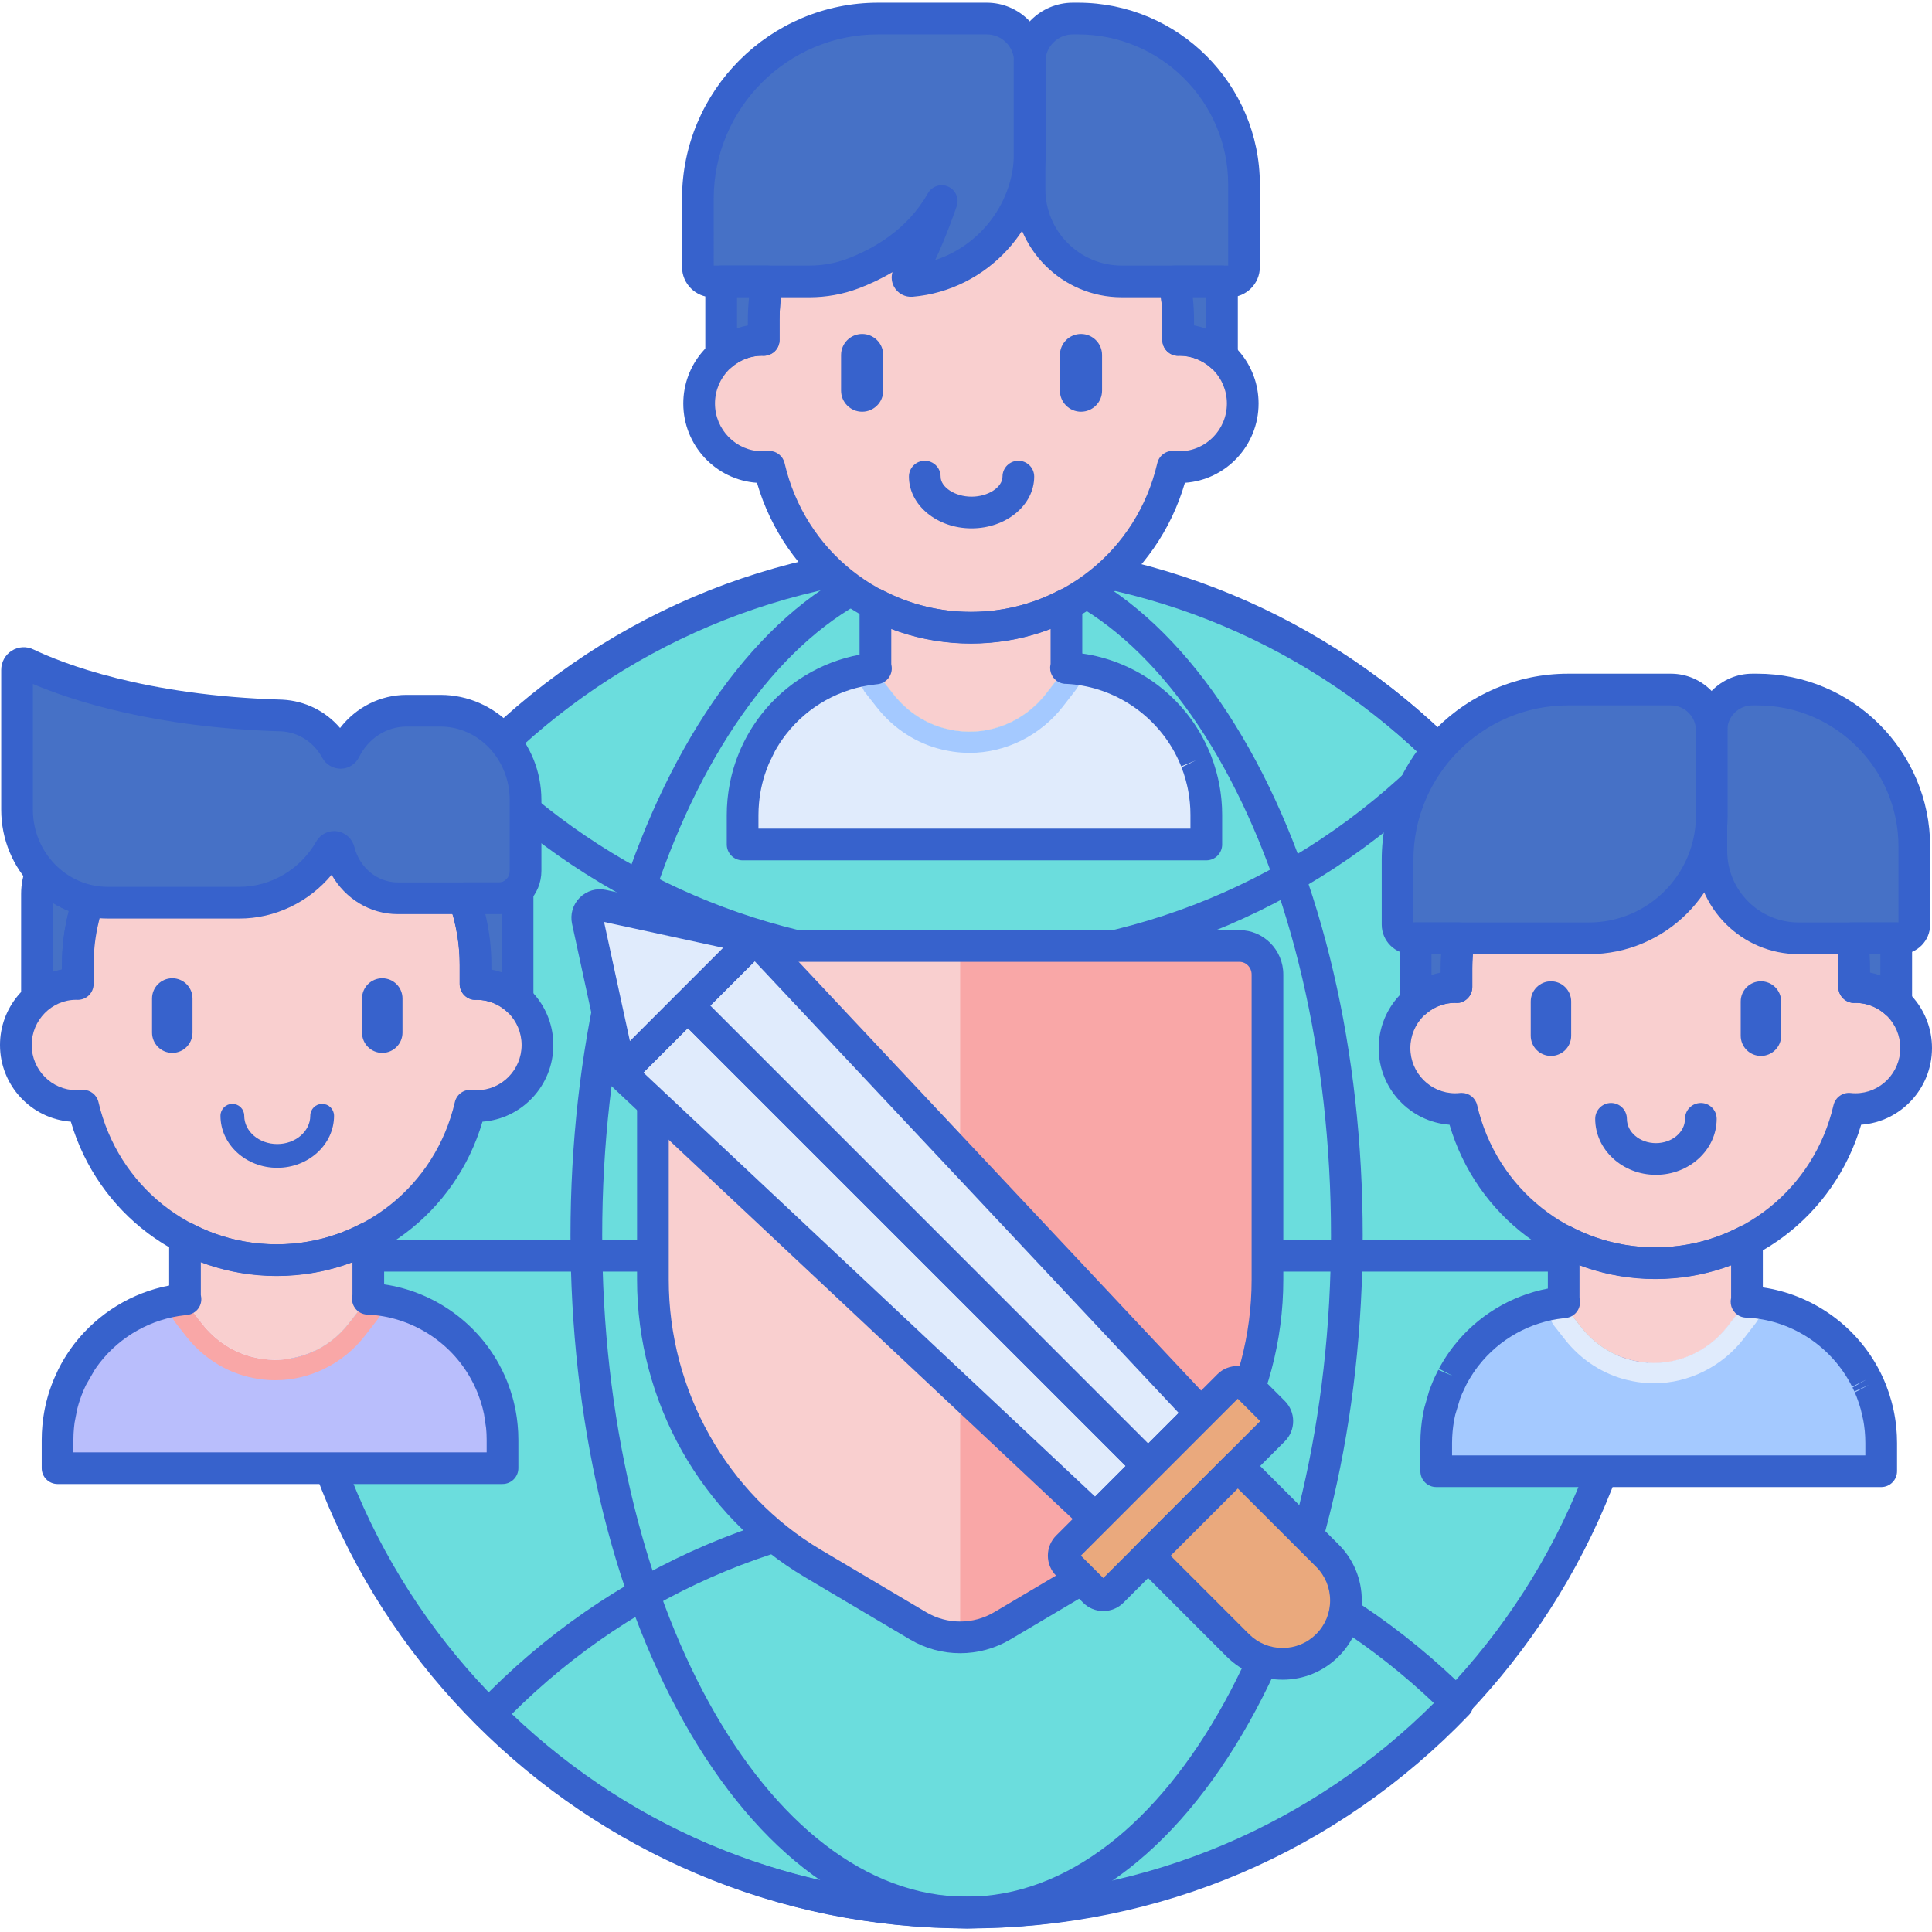 <svg height="487pt" viewBox="0 0 487.676 487" width="487pt" xmlns="http://www.w3.org/2000/svg"><path d="m10.387 219.941c-.676 1.645-1.055 3.441-1.055 5.328v26.504c2.684-2.328 6.164-3.742 9.984-3.742.109 0 .211.016.316.016v-4.77c0-5.711.969-11.184 2.707-16.301-4.684-1.035-8.816-3.551-11.953-7.035zm0 0" fill="#4671c6"/><path d="m9.332 255.773c-.562 0-1.129-.117-1.66-.363-1.426-.648-2.34-2.07-2.34-3.637v-26.5c0-2.359.457-4.664 1.355-6.852.523-1.273 1.664-2.188 3.02-2.422 1.348-.23 2.734.242 3.652 1.266 2.668 2.961 6.07 4.973 9.844 5.809 1.109.25 2.062.957 2.621 1.945.555.992.664 2.172.301 3.25-1.652 4.867-2.492 9.918-2.492 15.012v4.77c0 1.074-.43 2.102-1.195 2.855-.766.75-1.852 1.18-2.879 1.145-.07 0-.285-.012-.355-.016-2.582 0-5.199.98-7.254 2.762-.738.641-1.672.977-2.617.977zm4-28.199v17.418c.754-.246 1.523-.449 2.301-.602v-1.113c0-4.609.586-9.188 1.742-13.66-1.402-.562-2.754-1.246-4.043-2.043zm0 0" fill="#3762cc"/><path d="m414.988 311.508c0-94.395-76.559-170.918-171-170.918-94.438 0-171 76.523-171 170.918 0 94.395 76.562 170.918 171 170.918 94.441 0 171-76.523 171-170.918zm0 0" fill="#6bdddd"/><g fill="#3762cc"><path d="m243.988 486.426c-27.145 0-52.488-18.504-71.359-52.102-18.457-32.871-28.625-76.488-28.625-122.816 0-46.328 10.168-89.945 28.625-122.816 18.871-33.598 44.211-52.102 71.359-52.102 27.152 0 52.492 18.504 71.363 52.102 18.457 32.871 28.625 76.488 28.625 122.816 0 46.328-10.168 89.945-28.625 122.816-18.871 33.602-44.215 52.102-71.363 52.102zm0-341.836c-50.719 0-91.98 74.879-91.98 166.918 0 92.039 41.262 166.918 91.98 166.918 50.723 0 91.984-74.879 91.984-166.918 0-92.039-41.262-166.918-91.984-166.918zm0 0"/><path d="m241.199 247.141c-46.746 0-90.691-18.195-123.746-51.234-1.539-1.539-1.566-4.027-.059-5.598 33.332-34.746 78.203-53.883 126.344-53.883 46.742 0 90.691 18.195 123.742 51.23 1.543 1.543 1.566 4.031.059 5.602-33.328 34.746-78.195 53.883-126.34 53.883zm-115.254-54.121c31.199 29.773 71.965 46.121 115.254 46.121 44.621 0 86.289-17.223 117.789-48.594-31.199-29.773-71.965-46.117-115.254-46.117-44.617-.004-86.289 17.223-117.789 48.59zm0 0"/><path d="m244.453 486.426c-46.742 0-90.688-18.195-123.742-51.23-1.539-1.543-1.566-4.027-.059-5.598 33.328-34.75 78.199-53.887 126.344-53.887 46.742 0 90.691 18.195 123.742 51.234 1.539 1.539 1.566 4.023.059 5.598-33.328 34.746-78.195 53.883-126.344 53.883zm-115.25-54.121c31.199 29.773 71.969 46.125 115.25 46.125 44.625 0 86.293-17.227 117.793-48.594-31.199-29.773-71.969-46.121-115.254-46.121-44.617 0-86.293 17.223-117.789 48.59zm0 0"/><path d="m414.988 320.641h-342c-2.207 0-4-1.793-4-4s1.793-4 4-4h342c2.211 0 4 1.793 4 4s-1.789 4-4 4zm0 0"/><path d="m243.988 486.426c-96.496 0-175-78.469-175-174.918 0-96.449 78.504-174.918 175-174.918 96.496 0 175 78.469 175 174.918 0 96.449-78.504 174.918-175 174.918zm0-341.836c-92.082 0-167 74.879-167 166.918 0 92.039 74.918 166.918 167 166.918 92.086 0 167-74.879 167-166.918 0-92.039-74.914-166.918-167-166.918zm0 0"/></g><path d="m241.281 184.098c-.77-.117-1.516-.262-2.234-.434-5.352-1.254-10.082-4.391-13.496-8.73l-3.426-4.355c-.508-.645-.844-1.398-1.016-2.195-10.469.926-19.68 6.25-25.809 14.117h-.004c-.023.031-.043.059-.07.09-.199.258-.391.523-.586.785-.121.164-.242.328-.359.492-.184.258-.359.523-.539.785-.117.18-.234.359-.352.535-.168.262-.336.523-.496.789-.117.191-.23.383-.344.574-.152.262-.309.527-.453.797-.113.199-.219.406-.328.609-.141.266-.281.527-.414.801-.109.215-.211.434-.312.652-.125.266-.254.523-.371.793-.117.258-.227.523-.336.785-.176.422-.344.848-.508 1.273-.109.293-.219.586-.32.879-.082.234-.156.469-.23.707-.094.285-.188.566-.273.855-.07.238-.137.48-.203.723-.078.289-.16.582-.234.875-.059.242-.113.484-.172.727-.066.297-.133.598-.195.902-.047.242-.094.48-.141.723-.055.312-.109.629-.156.945-.035.234-.074.469-.105.707-.047.332-.086.668-.121 1.004-.023.223-.051.445-.07.668-.035.375-.059.754-.078 1.133-.012.188-.031.375-.039.566-.023.566-.039 1.141-.039 1.715v7.438h117.047v-7.438c0-.586-.016-1.168-.043-1.746-.008-.195-.023-.391-.039-.586-.023-.379-.047-.758-.082-1.137-.023-.234-.047-.469-.074-.703-.039-.332-.074-.664-.121-.992-.035-.254-.074-.504-.113-.754-.047-.305-.102-.605-.156-.91-.051-.262-.098-.523-.152-.785-.059-.281-.121-.555-.184-.828-.066-.277-.129-.559-.199-.836-.059-.223-.121-.445-.184-.668-.336-1.215-.727-2.402-1.18-3.559-.035-.098-.074-.195-.109-.293-.152-.387-.316-.766-.48-1.141-.047-.105-.094-.211-.141-.316-.172-.383-.352-.762-.535-1.141-.043-.082-.082-.168-.125-.25-.195-.398-.402-.793-.613-1.184-.02-.031-.039-.066-.059-.102-6.059-11.035-17.531-18.648-30.82-19.191l-5 6.453c-5.41 6.973-14.109 10.676-22.805 9.375zm0 0" fill="#e0ebfc"/><path d="m269.082 168.27-5.004 6.453c-5.402 6.973-14.102 10.676-22.797 9.375-.77-.117-1.516-.262-2.234-.434-5.352-1.254-10.082-4.391-13.496-8.73l-3.426-4.355c-.508-.645-.844-1.398-1.016-2.195-1.875.164-3.707.48-5.488.914l2.555 4.906 3.176 4.035c4.207 5.355 10.059 9.133 16.477 10.633.883.207 1.777.379 2.66.512 1.406.211 2.84.316 4.262.316 9.066 0 17.875-4.375 23.555-11.703l3.227-4.16 3.238-4.871zm0 0" fill="#a4c9ff"/><path d="m221.109 168.383c.078.367.195.727.348 1.07.02.043.039.09.062.137.066.137.137.273.215.406.078.133.164.258.25.383.051.066.09.137.141.199l3.426 4.355c3.414 4.336 8.145 7.477 13.496 8.73.719.172 1.465.316 2.234.434 8.695 1.301 17.395-2.398 22.797-9.375l4.992-6.441c.07-.348.117-.695.117-1.055v-14.863h-.004v-.168c-7.211 3.777-15.406 5.918-24.098 5.918-8.703 0-16.898-2.145-24.117-5.926v15.07c0 .383.055.758.137 1.125zm0 0" fill="#f9cfcf"/><path d="m297.73 85.465c-.109 0-.219.012-.328.016v-4.973c0-29.066-23.422-52.629-52.316-52.629-28.895 0-52.316 23.562-52.316 52.629v4.973c-.113-.004-.219-.016-.328-.016-8.816 0-15.961 7.188-15.961 16.055 0 8.867 7.145 16.055 15.961 16.055.578 0 1.148-.031 1.711-.094 5.398 23.285 26.145 40.633 50.934 40.633 24.789 0 45.535-17.348 50.934-40.633.562.059 1.133.094 1.711.094 8.816 0 15.961-7.188 15.961-16.055 0-8.867-7.145-16.055-15.961-16.055zm0 0" fill="#f9cfcf"/><path d="m217.625 103.59c-2.938 0-5.32-2.383-5.32-5.32v-8.984c0-2.938 2.383-5.32 5.32-5.32s5.32 2.383 5.32 5.32v8.984c0 2.938-2.383 5.32-5.32 5.32zm0 0" fill="#3762cc"/><path d="m272.863 103.59c-2.938 0-5.32-2.383-5.32-5.32v-8.984c0-2.938 2.383-5.32 5.32-5.32s5.32 2.383 5.32 5.32v8.984c0 2.938-2.383 5.32-5.32 5.32zm0 0" fill="#3762cc"/><path d="m245.242 133.031c-8.715 0-15.809-5.863-15.809-13.066 0-2.207 1.793-4 4-4 2.207 0 4 1.793 4 4 0 2.695 3.652 5.066 7.809 5.066 4.16 0 7.812-2.371 7.812-5.066 0-2.207 1.793-4 4-4 2.207 0 4 1.793 4 4 0 7.207-7.09 13.066-15.812 13.066zm0 0" fill="#3762cc"/><path d="m245.086 162.117c-25.23 0-46.996-16.531-54.012-40.586-10.371-.707-18.598-9.41-18.598-20.012 0-9.801 7.035-17.98 16.293-19.715v-1.297c0-31.227 25.262-56.629 56.316-56.629 31.051 0 56.312 25.402 56.312 56.629v1.297c9.262 1.734 16.293 9.914 16.293 19.715 0 10.602-8.223 19.305-18.598 20.012-7.016 24.055-28.781 40.586-54.008 40.586zm-50.934-48.637c1.84 0 3.469 1.27 3.895 3.098 5.125 22.102 24.465 37.539 47.039 37.539 22.57 0 41.91-15.438 47.039-37.539.457-1.969 2.305-3.297 4.324-3.074.422.043.848.07 1.281.07 6.598 0 11.961-5.41 11.961-12.055 0-6.629-5.328-12.02-11.891-12.059-.152.008-.324.016-.398.016-1.047 0-2.055-.41-2.801-1.145-.766-.754-1.199-1.781-1.199-2.855v-4.969c0-26.816-21.676-48.633-48.316-48.633-26.641 0-48.312 21.816-48.312 48.633v4.969c0 1.074-.434 2.102-1.199 2.855-.766.754-1.867 1.152-2.875 1.145-.07 0-.297-.012-.371-.016-6.484 0-11.852 5.41-11.852 12.059 0 6.645 5.367 12.055 11.961 12.055.434 0 .863-.027 1.285-.07.145-.016.289-.023.43-.023zm0 0" fill="#3762cc"/><path d="m304.492 216.832h-117.043c-2.207 0-4-1.793-4-4v-7.438c0-.633.02-1.266.043-1.895l.031-.473c.035-.586.062-1.004.102-1.418l.055-.516c0-.004.023-.211.023-.219.039-.375.082-.75.137-1.125.031-.234.07-.504.113-.773.055-.348.113-.703.18-1.055.043-.242.094-.516.148-.789.066-.32.141-.656.215-.992l.195-.812c.082-.336.172-.664.262-.988l.215-.766c.102-.336.203-.656.309-.977l.258-.785c.078-.234.176-.496.277-.758l.074-.195c.18-.48.371-.961.566-1.43.152-.367.254-.609.363-.852l.762-1.605c.121-.246.254-.5.387-.754l.434-.809c.164-.293.332-.586.504-.879l.371-.625c.188-.305.371-.594.555-.883l.402-.602c.191-.289.383-.574.59-.863l.301-.418c.309-.422.527-.715.75-1.004.027-.031.051-.066.078-.098 6.152-7.898 15.074-13.297 24.82-15.109v-12.742c0-1.398.734-2.699 1.93-3.422 1.199-.723 2.688-.77 3.93-.121 6.926 3.629 14.41 5.469 22.258 5.469 7.84 0 15.32-1.836 22.242-5.461 1.242-.648 2.73-.605 3.93.121 1.195.723 1.93 2.023 1.93 3.422v12.434c12.637 1.781 23.98 9.543 30.219 20.902.305.555.531.988.746 1.426l.141.285c.203.414.402.832.594 1.258l.172.398c.16.367.344.789.516 1.219l.105.273c.512 1.32.953 2.648 1.32 3.992l.387 1.504c.105.461.176.77.242 1.086.059.273.113.57.168.863.059.328.117.668.172 1.008l.125.832c.051.359.098.73.137 1.102l.082.781c.039.41.066.832.094 1.254l.039.633c.004.004.004.008.004.012.027.641.043 1.285.043 1.934v7.438c0 2.211-1.789 4.004-4 4.004zm-113.043-8h109.043v-3.438c0-.52-.012-1.035-.035-1.547l-.035-.551c-.023-.328-.043-.664-.074-1l-.051-.457c-.051-.465-.086-.754-.125-1.047l-.105-.699c-.039-.25-.086-.52-.133-.789l-.137-.707c-.051-.254-.109-.492-.164-.73l-.348-1.375c-.293-1.062-.645-2.129-1.047-3.152l3.625-1.73-3.715 1.484c-.141-.359-.285-.691-.43-1.023l-.133-.305c-.148-.336-.309-.672-.473-1.008l-.094-.188c-.199-.391-.383-.75-.57-1.098-5.559-10.117-16.004-16.664-27.336-17.195-.516.027-1.145-.109-1.684-.355-1.695-.77-2.637-2.594-2.277-4.414.02-.094.039-.184.039-.277v-8.844c-12.789 4.906-27.43 4.906-40.215-.004v8.879c0 .016 0 .094.043.289.234 1.094-.004 2.242-.656 3.156-.652.914-1.656 1.508-2.77 1.648l-.688.082c-8.824.953-16.984 5.516-22.445 12.527-.035.043-.07.086-.109.133-.18.234-.332.441-.48.648l-.324.445c-.16.223-.32.461-.48.699l-.324.492c-.133.215-.285.449-.43.688l-.316.527c-.125.215-.262.453-.395.691l-1.5 3.082c-.004.012-.07.176-.074.188-.156.367-.305.738-.445 1.117l-.496 1.414c-.086.266-.172.516-.242.766l-.133.469c-.004.012-.051.188-.055.195-.07.258-.137.512-.203.77l-.117.488c-.098.414-.152.68-.211.949l-.121.637c-.059.309-.102.582-.145.855l-.094.617c-.043.328-.078.625-.109.922l-.062.578c-.035.359-.051.691-.074 1.027 0 .008-.012.207-.012.219l-.02.266c-.023.523-.039 1.035-.039 1.551zm0 0" fill="#3762cc"/><path d="m283.16 70.699h27.211c2.012 0 3.645-1.633 3.645-3.645v-20.812c0-23.145-18.762-41.906-41.906-41.906h-1.301c-6.039 0-10.934 4.895-10.934 10.934v32.145c0 12.859 10.426 23.285 23.285 23.285zm0 0" fill="#4671c6"/><path d="m249.062 4.34h-27.414c-25.125 0-45.492 20.367-45.492 45.488v17.215c0 2.02 1.637 3.656 3.656 3.656h24.48c3.777 0 7.523-.668 11.059-2.004 6.598-2.496 16.438-7.781 22.355-18.273 0 0-4.777 14.031-8.441 18.75-.477.609.004 1.473.773 1.41 16.773-1.426 29.941-15.492 29.941-32.637v-22.688c0-6.031-4.887-10.918-10.918-10.918zm0 0" fill="#4671c6"/><path d="m310.371 74.699h-27.211c-15.043 0-27.281-12.238-27.281-27.285v-32.145c0-8.234 6.699-14.93 14.93-14.93h1.301c25.312 0 45.906 20.594 45.906 45.902v20.812c0 4.215-3.43 7.645-7.645 7.645zm-39.562-66.359c-3.824 0-6.934 3.109-6.934 6.93v32.145c0 10.633 8.652 19.285 19.285 19.285h26.855v-20.457c0-20.898-17.004-37.902-37.906-37.902zm0 0" fill="#3762cc"/><path d="m204.297 74.699h-24.48c-4.223 0-7.66-3.434-7.66-7.66v-17.211c0-27.289 22.203-49.488 49.492-49.488h27.418c8.227 0 14.918 6.691 14.918 14.918v22.688c0 18.934-14.762 35.02-33.609 36.621-1.918.164-3.781-.828-4.707-2.531-.625-1.148-.746-2.473-.395-3.68-2.98 1.77-5.906 3.098-8.504 4.082-3.977 1.5-8.172 2.262-12.473 2.262zm28.133-3.082c0 .004 0 .004-.004.008.004-.004.004-.004.004-.008zm-52.273-4.918h24.137c3.332 0 6.578-.586 9.641-1.746 6.371-2.41 15.059-7.23 20.289-16.5 1.02-1.801 3.238-2.527 5.121-1.684s2.816 2.984 2.152 4.938c-.359 1.051-2.707 7.852-5.438 13.598 11.566-3.77 19.922-14.758 19.922-27.359v-22.688c0-3.816-3.102-6.918-6.918-6.918h-27.414c-22.879 0-41.492 18.613-41.492 41.488zm0 0" fill="#3762cc"/><path d="m414.191 343.453c-.738-.109-1.453-.25-2.145-.414-5.137-1.199-9.676-4.215-12.949-8.379l-3.289-4.176c-.488-.621-.809-1.348-.973-2.109-10.047.891-18.887 5.996-24.77 13.547h-.004c-.02.027-.039.059-.062.086-.191.25-.379.5-.562.754-.117.156-.23.312-.344.473-.176.246-.348.5-.52.754-.113.168-.227.34-.336.516-.164.25-.32.504-.477.758-.113.18-.219.363-.328.547-.148.254-.297.508-.438.766-.109.195-.211.391-.312.586-.137.254-.273.508-.402.766-.102.207-.199.418-.301.629-.117.25-.242.504-.355.758-.109.25-.215.504-.32.758-.168.402-.328.809-.484 1.219-.105.281-.211.562-.309.844-.078.227-.148.453-.223.68-.09.273-.18.547-.262.824-.07.227-.133.461-.195.688-.078.281-.152.559-.223.84-.059.234-.113.465-.164.699-.066.289-.133.578-.188.867-.047.23-.094.465-.137.695-.055.301-.102.602-.152.906-.035.227-.07.453-.102.68-.043.316-.078.641-.113.965-.027.215-.051.426-.07.641-.031.359-.055.723-.078 1.086-.008.18-.027.359-.035.543-.023.547-.039 1.098-.039 1.648v7.137h112.316v-7.137c0-.562-.016-1.121-.043-1.676-.008-.191-.023-.375-.035-.566-.023-.363-.047-.727-.078-1.09-.02-.223-.047-.445-.074-.672-.035-.32-.074-.637-.117-.953-.035-.242-.07-.48-.109-.723-.043-.289-.098-.582-.152-.871-.043-.254-.094-.508-.145-.758-.055-.266-.117-.531-.18-.793-.059-.27-.121-.535-.188-.805-.055-.215-.117-.426-.176-.641-.32-1.164-.699-2.301-1.129-3.414-.039-.094-.07-.191-.109-.285-.148-.367-.301-.73-.461-1.09-.043-.102-.086-.203-.133-.305-.168-.371-.34-.734-.516-1.094-.039-.082-.078-.164-.117-.242-.191-.383-.391-.762-.594-1.137-.02-.035-.035-.066-.055-.098-5.816-10.59-16.824-17.895-29.578-18.418l-4.801 6.195c-5.18 6.688-13.523 10.242-21.867 8.992zm0 0" fill="#a4c9ff"/><path d="m440.867 328.266-4.801 6.191c-5.188 6.691-13.531 10.246-21.875 8.996-.738-.109-1.453-.25-2.145-.414-5.137-1.199-9.676-4.215-12.949-8.379l-3.285-4.176c-.488-.621-.809-1.344-.973-2.109-1.801.16-3.559.461-5.27.879l2.449 4.707 3.047 3.875c4.043 5.137 9.656 8.758 15.812 10.199.848.199 1.707.363 2.555.492 1.352.199 2.727.301 4.09.301 8.703 0 17.152-4.195 22.602-11.227l3.098-3.996 3.105-4.672zm0 0" fill="#e0ebfc"/><path d="m394.836 328.375c.074.352.188.695.336 1.023.02.047.035.09.055.133.066.133.137.266.211.395.074.121.156.246.238.363.047.062.086.133.133.191l3.289 4.18c3.273 4.16 7.809 7.176 12.949 8.379.688.16 1.406.301 2.145.41 8.344 1.254 16.688-2.301 21.875-8.992l4.793-6.184c.066-.332.109-.668.109-1.008v-14.266h-.004v-.16c-6.918 3.625-14.781 5.68-23.125 5.68-8.352 0-16.215-2.059-23.141-5.688v14.461c0 .367.055.727.129 1.078 0 .004.004.004.008.004zm0 0" fill="#f9cfcf"/><path d="m468.359 248.805c-.105 0-.211.012-.316.016v-4.773c0-27.891-22.477-50.504-50.203-50.504-27.727 0-50.203 22.613-50.203 50.504v4.773c-.105-.004-.207-.016-.316-.016-8.457 0-15.316 6.898-15.316 15.406 0 8.512 6.859 15.41 15.316 15.41.555 0 1.102-.035 1.645-.094 5.18 22.344 25.086 38.992 48.875 38.992 23.789 0 43.695-16.648 48.875-38.992.543.059 1.09.094 1.645.094 8.457 0 15.316-6.898 15.316-15.41 0-8.508-6.855-15.406-15.316-15.406zm0 0" fill="#f9cfcf"/><path d="m391.492 266.199c-2.82 0-5.105-2.289-5.105-5.105v-8.625c0-2.82 2.285-5.105 5.105-5.105 2.82 0 5.105 2.285 5.105 5.105v8.625c0 2.816-2.285 5.105-5.105 5.105zm0 0" fill="#3762cc"/><path d="m444.496 266.199c-2.82 0-5.105-2.289-5.105-5.105v-8.625c0-2.82 2.285-5.105 5.105-5.105 2.82 0 5.105 2.285 5.105 5.105v8.625c0 2.816-2.285 5.105-5.105 5.105zm0 0" fill="#3762cc"/><path d="m417.992 296.211c-8.453 0-15.332-6.34-15.332-14.137 0-2.207 1.793-4 4-4 2.207 0 4 1.793 4 4 0 3.383 3.289 6.137 7.332 6.137 4.047 0 7.336-2.75 7.336-6.137 0-2.207 1.793-4 4-4s4 1.793 4 4c0 7.797-6.879 14.137-15.336 14.137zm0 0" fill="#3762cc"/><path d="m417.844 322.523c-24.242 0-45.168-15.863-51.953-38.957-9.984-.738-17.883-9.133-17.883-19.352 0-9.438 6.734-17.324 15.629-19.055v-1.109c0-30.055 24.316-54.504 54.207-54.504 29.883 0 54.199 24.449 54.199 54.504v1.109c8.898 1.73 15.633 9.617 15.633 19.055 0 10.219-7.898 18.613-17.883 19.352-6.785 23.094-27.707 38.957-51.949 38.957zm-48.875-46.992c1.84 0 3.469 1.266 3.891 3.094 4.902 21.137 23.398 35.898 44.98 35.898 21.582 0 40.078-14.762 44.977-35.898.461-1.969 2.328-3.289 4.32-3.074.402.043.809.07 1.219.07 6.242 0 11.316-5.117 11.316-11.41 0-6.266-5.039-11.371-11.246-11.406-.148.008-.316.016-.387.016-1.047 0-2.055-.414-2.801-1.145-.766-.754-1.199-1.785-1.199-2.855v-4.773c0-25.641-20.727-46.504-46.199-46.504-25.477 0-46.207 20.863-46.207 46.504v4.773c0 1.074-.43 2.102-1.195 2.855-.77.75-1.75 1.207-2.879 1.141-.066 0-.281-.012-.348-.016-6.133.004-11.207 5.121-11.207 11.41 0 6.293 5.074 11.41 11.312 11.41.414 0 .82-.027 1.219-.07.148-.016.289-.02.434-.02zm0 0" fill="#3762cc"/><path d="m474.852 375.027h-112.316c-2.211 0-4-1.793-4-4v-7.137c0-.609.016-1.215.039-1.82l.039-.586c.027-.43.051-.836.09-1.238l.059-.555c.055-.516.098-.879.145-1.238l.113-.742c.051-.332.105-.668.168-1.004l.148-.773c.062-.32.133-.645.207-.969l1.188-4.145c.09-.262.191-.531.293-.797.223-.594.402-1.043.59-1.492.16-.387.258-.621.359-.852.105-.23.219-.473.336-.715l.758-1.527 3.695 1.574-3.539-1.863.277-.516c.156-.285.316-.566.484-.848 0-.004.105-.176.109-.18l.254-.426c.176-.293.352-.57.531-.848l.363-.555c.207-.301.395-.582.59-.855l.328-.457c.262-.348.461-.625.676-.902.031-.039.059-.078.094-.113 5.898-7.574 14.441-12.758 23.777-14.527v-12.09c0-1.398.73-2.699 1.93-3.422s2.684-.773 3.926-.121c6.625 3.473 13.785 5.23 21.285 5.23 7.496 0 14.648-1.754 21.27-5.223 1.238-.648 2.727-.602 3.926.125 1.199.723 1.93 2.02 1.93 3.422l.004 11.789c12.125 1.754 22.992 9.215 28.98 20.121.289.531.512.957.723 1.379.004.012.129.262.133.27.195.398.383.797.562 1.199.008.02.082.191.094.207.234.543.406.949.57 1.352.012.031.074.199.086.227.516 1.332.938 2.609 1.289 3.895l.379 1.461c.102.441.168.734.227 1.031.055.266.109.547.164.832.055.316.113.641.168.969l.121.809c.047.359.09.711.129 1.066l.078.73c.039.41.062.809.09 1.211l.039.637c.031.617.047 1.234.047 1.859v7.137c-.004 2.211-1.797 4.004-4.004 4.004zm-108.316-8h104.316v-3.137c0-.5-.016-1-.039-1.496 0-.004 0-.012 0-.016l-.02-.262c0-.012-.012-.211-.012-.219-.023-.32-.043-.645-.07-.969l-.066-.59c-.031-.301-.066-.582-.105-.871l-.098-.648c-.039-.23-.082-.488-.129-.742l-.617-2.68c-.281-1.02-.617-2.035-1-3.023-.008-.016-.066-.172-.07-.188-.152-.387-.293-.711-.434-1.035l3.531-1.906-3.645 1.645c-.148-.332-.305-.66-.465-.988l3.477-1.992-3.582 1.781c-.168-.34-.344-.672-.523-1.004-5.305-9.664-15.273-15.91-26.09-16.418-.59-.008-1.141-.113-1.688-.359-1.691-.77-2.637-2.598-2.27-4.418.012-.074.031-.148.031-.227v-8.25c-12.184 4.609-26.09 4.609-38.27-.008v8.289c.004.078.02.152.039.23.234 1.098 0 2.246-.648 3.16-.652.918-1.656 1.516-2.773 1.652l-.66.082c-8.43.91-16.219 5.266-21.434 11.957-.031.043-.066.086-.102.125-.016.023-.031.043-.043.055-.086.117-.254.344-.418.57l-.309.426c-.152.215-.305.438-.457.664l-.922 1.461c-.004.004-.105.172-.105.176l-.57 1.02c0 .004-.16.305-.164.309l-1.066 2.254c-.219.527-.363.887-.504 1.254l-1.215 4.051c-.062.27-.121.52-.168.773l-.125.633c-.047.254-.09.52-.129.789l-.094.609c-.043.293-.07.574-.102.855l-.059.57c-.035.32-.051.641-.07.957l-.035.523c-.02.445-.035.938-.035 1.43v3.145zm0 0" fill="#3762cc"/><path d="m454.02 236.508h25.746c1.906 0 3.449-1.547 3.449-3.449v-19.691c0-21.898-17.754-39.652-39.652-39.652h-1.227c-5.715 0-10.348 4.633-10.348 10.344v30.418c0 12.168 9.863 22.031 22.031 22.031zm0 0" fill="#4671c6"/><path d="m401.098 236.508h-44.863c-1.91 0-3.461-1.551-3.461-3.465v-16.285c0-23.773 19.273-43.043 43.043-43.043h25.941c5.707 0 10.332 4.625 10.332 10.328v21.469c0 17.117-13.875 30.996-30.992 30.996zm0 0" fill="#4671c6"/><path d="m479.766 240.508h-25.746c-14.355 0-26.031-11.68-26.031-26.031v-30.418c0-7.91 6.438-14.344 14.344-14.344h1.23c24.066 0 43.648 19.582 43.648 43.652v19.691c.004 4.105-3.34 7.449-7.445 7.449zm-37.434-62.793c-3.496 0-6.344 2.848-6.344 6.344v30.418c0 9.941 8.086 18.031 18.031 18.031h25.195v-19.141c0-19.66-15.992-35.652-35.652-35.652zm0 0" fill="#3762cc"/><path d="m401.098 240.508h-44.863c-4.113 0-7.461-3.348-7.461-7.461v-16.285c0-25.941 21.105-47.047 47.043-47.047h25.941c7.902 0 14.332 6.43 14.332 14.332v21.469c0 19.293-15.699 34.992-34.992 34.992zm-44.324-8h44.324c14.883 0 26.992-12.109 26.992-26.992v-21.469c0-3.492-2.844-6.332-6.332-6.332h-25.941c-21.527 0-39.043 17.512-39.043 39.043zm0 0" fill="#3762cc"/><path d="m242.367 238.449h-70.512c-3.895 0-7.055 3.223-7.055 7.199v77.059c0 29.512 15.391 56.797 40.395 71.609l26.551 15.734c6.57 3.895 14.676 3.895 21.242 0l26.555-15.734c25.004-14.816 40.395-42.098 40.395-71.609v-77.059c0-3.977-3.16-7.199-7.055-7.199zm0 0" fill="#f9cfcf"/><path d="m252.988 410.055 26.551-15.734c25.004-14.816 40.395-42.102 40.395-71.613v-77.059c0-3.973-3.156-7.195-7.055-7.195h-70.512v174.52c3.668 0 7.34-.973 10.621-2.918zm0 0" fill="#f9a7a7"/><path d="m242.367 416.965c-4.375 0-8.754-1.156-12.66-3.469l-26.551-15.734c-26.125-15.484-42.352-44.242-42.352-75.055v-77.059c0-6.176 4.957-11.199 11.051-11.199h141.027c6.094 0 11.051 5.023 11.051 11.199v77.059c0 30.812-16.227 59.57-42.355 75.055l-26.551 15.734c-3.902 2.312-8.281 3.469-12.66 3.469zm-70.512-174.516c-1.684 0-3.051 1.434-3.051 3.199v77.059c0 28 14.727 54.121 38.43 68.168l26.551 15.738c5.293 3.137 11.875 3.133 17.164 0l26.555-15.738c23.703-14.047 38.43-40.168 38.43-68.168v-77.059c0-1.766-1.371-3.199-3.051-3.199zm0 0" fill="#3762cc"/><path d="m156.648 270.492-8.34-38.477c-.496-2.277 1.531-4.301 3.805-3.809l38.48 8.344zm0 0" fill="#e0ebfc"/><path d="m173.621 253.52-16.973 16.973 119.867 112.508 13.289-13.293zm0 0" fill="#e0ebfc"/><path d="m173.621 253.52 16.973-16.969 112.508 119.863-13.297 13.293zm0 0" fill="#e0ebfc"/><path d="m156.648 274.492c-.375 0-.754-.051-1.125-.164-1.406-.414-2.473-1.559-2.781-2.988l-8.344-38.477c-.523-2.406.207-4.879 1.945-6.621 1.742-1.734 4.211-2.465 6.617-1.941l38.48 8.34c1.43.312 2.574 1.379 2.988 2.785.414 1.402.027 2.922-1.008 3.953l-33.945 33.941c-.758.758-1.781 1.172-2.828 1.172zm-4.172-42.113 6.531 30.102 23.57-23.574zm0 0" fill="#3762cc"/><path d="m276.516 387c-.984 0-1.969-.359-2.738-1.086l-119.867-112.508c-.789-.738-1.242-1.77-1.262-2.852-.016-1.082.406-2.125 1.172-2.891l16.973-16.969c1.5-1.5 4.156-1.5 5.656 0l116.184 116.184c1.562 1.562 1.562 4.094 0 5.656l-13.289 13.293c-.781.781-1.805 1.172-2.828 1.172zm-114.117-116.602 114.027 107.035 7.723-7.727-110.527-110.527zm0 0" fill="#3762cc"/><path d="m289.805 373.707c-1.059 0-2.078-.422-2.828-1.172l-116.184-116.184c-1.562-1.562-1.562-4.094 0-5.656l16.969-16.973c.75-.75 1.77-1.172 2.828-1.172h.062c1.082.016 2.113.473 2.855 1.262l112.508 119.867c1.477 1.574 1.438 4.035-.09 5.562l-13.293 13.297c-.75.746-1.766 1.168-2.828 1.168zm-110.527-120.188 110.531 110.531 7.723-7.727-107.031-114.027zm0 0" fill="#3762cc"/><path d="m321.484 360.656-40.727 40.73c-1.25 1.25-3.277 1.25-4.527 0l-6.789-6.789c-1.25-1.25-1.25-3.277 0-4.527l40.73-40.727c1.25-1.25 3.277-1.25 4.527 0l6.785 6.785c1.25 1.25 1.25 3.277 0 4.527zm0 0" fill="#eaa97d"/><path d="m289.805 392.336 22.629 22.625c6.25 6.25 16.379 6.25 22.629 0 6.246-6.246 6.246-16.379 0-22.625l-22.629-22.629zm0 0" fill="#eaa97d"/><path d="m278.492 406.32c-1.922 0-3.73-.75-5.09-2.109l-6.789-6.785c-1.359-1.363-2.109-3.168-2.109-5.094s.75-3.73 2.109-5.09l40.73-40.73c2.715-2.719 7.461-2.723 10.18 0l6.789 6.789c1.359 1.359 2.109 3.168 2.109 5.09s-.75 3.73-2.109 5.09l-40.727 40.73c-1.363 1.363-3.172 2.109-5.094 2.109zm-5.656-13.984 5.656 5.652 39.598-39.598-5.656-5.656zm0 0" fill="#3762cc"/><path d="m323.746 423.648c-5.344 0-10.363-2.082-14.141-5.859l-22.629-22.629c-1.562-1.559-1.562-4.094 0-5.652l22.629-22.629c1.559-1.562 4.094-1.562 5.656 0l22.625 22.629c3.777 3.773 5.859 8.797 5.859 14.141s-2.082 10.367-5.859 14.141c-3.773 3.777-8.797 5.859-14.141 5.859zm-28.281-31.312 19.797 19.797c2.27 2.266 5.281 3.512 8.484 3.512 3.207 0 6.219-1.246 8.484-3.512 2.27-2.266 3.516-5.281 3.516-8.488 0-3.203-1.246-6.215-3.516-8.484l-19.797-19.797zm0 0" fill="#3762cc"/><path d="m66.184 342.684c-.738-.113-1.453-.25-2.145-.414-5.137-1.203-9.676-4.215-12.949-8.379l-3.289-4.176c-.488-.621-.809-1.348-.973-2.109-10.047.887-18.887 5.996-24.77 13.547h-.004c-.02.027-.039.059-.062.086-.191.246-.379.5-.562.754-.117.156-.23.312-.344.473-.176.246-.348.5-.52.754-.113.168-.227.34-.336.512-.164.25-.32.504-.477.758-.113.184-.219.367-.328.551-.148.254-.297.508-.438.766-.109.191-.211.391-.312.586-.137.254-.273.508-.402.766-.102.207-.199.418-.301.629-.117.25-.242.504-.355.758-.109.25-.215.504-.32.758-.168.402-.328.809-.484 1.219-.105.281-.211.559-.312.844-.078.227-.148.453-.223.68-.09.273-.176.547-.262.824-.066.227-.129.457-.195.688-.078.281-.152.559-.223.84-.059.234-.113.465-.164.699-.066.289-.129.578-.188.867-.047.23-.094.465-.133.695-.055.301-.105.602-.152.906-.035.227-.07.453-.102.676-.047.32-.082.645-.117.969-.023.215-.047.426-.066.641-.035.359-.059.723-.078 1.086-.012.18-.027.359-.035.543-.023.547-.039 1.094-.039 1.648v7.137h112.316v-7.137c0-.562-.02-1.121-.043-1.676-.008-.191-.023-.379-.035-.566-.023-.363-.047-.727-.082-1.09-.02-.227-.047-.445-.07-.672-.039-.32-.074-.637-.121-.953-.031-.242-.066-.48-.105-.723-.047-.293-.098-.582-.152-.875-.047-.25-.094-.504-.145-.754-.059-.266-.117-.531-.18-.793-.062-.27-.121-.539-.191-.805-.055-.215-.117-.426-.176-.641-.32-1.164-.695-2.301-1.129-3.418-.035-.094-.07-.188-.109-.281-.145-.367-.301-.73-.457-1.09-.047-.102-.09-.203-.137-.309-.164-.367-.336-.73-.512-1.09-.043-.082-.082-.164-.121-.242-.191-.383-.387-.762-.594-1.137-.016-.035-.035-.066-.055-.102-5.816-10.59-16.824-17.891-29.574-18.414l-4.801 6.195c-5.176 6.688-13.523 10.242-21.867 8.992zm0 0" fill="#b9befc"/><path d="m92.863 327.492-4.801 6.195c-5.188 6.691-13.531 10.246-21.875 8.996-.742-.113-1.457-.25-2.145-.414-5.141-1.203-9.68-4.215-12.949-8.379l-3.289-4.176c-.488-.621-.809-1.344-.973-2.109-1.801.16-3.559.457-5.27.879l2.453 4.707 3.047 3.871c4.039 5.141 9.656 8.762 15.812 10.203.844.199 1.703.363 2.555.492 1.348.199 2.723.301 4.09.301 8.699 0 17.152-4.195 22.602-11.23l3.094-3.992 3.105-4.676zm0 0" fill="#f9a7a7"/><path d="m46.828 327.605c.074.352.188.695.332 1.023.023.047.039.09.059.133.066.133.137.266.211.391.074.125.156.246.238.367.047.062.086.129.133.191l3.289 4.18c3.273 4.16 7.809 7.176 12.949 8.379.688.16 1.406.297 2.145.41 8.344 1.254 16.688-2.301 21.875-8.992l4.793-6.184c.062-.332.109-.668.109-1.012v-14.262h-.004v-.16c-6.918 3.625-14.781 5.676-23.125 5.676-8.352 0-16.215-2.055-23.141-5.684v14.461c0 .367.051.727.129 1.078.004.004.004.004.008.004zm0 0" fill="#f9cfcf"/><path d="m120.355 248.035c-.109 0-.211.012-.32.016v-4.773c0-27.891-22.477-50.504-50.199-50.504-27.727 0-50.203 22.613-50.203 50.504v4.773c-.105-.004-.211-.016-.32-.016-8.457 0-15.316 6.898-15.316 15.406 0 8.512 6.859 15.41 15.316 15.41.559 0 1.102-.035 1.645-.094 5.18 22.344 25.09 38.992 48.879 38.992 23.785 0 43.695-16.648 48.875-38.992.539.059 1.086.094 1.645.094 8.457 0 15.316-6.898 15.316-15.41 0-8.508-6.859-15.406-15.316-15.406zm0 0" fill="#f9cfcf"/><path d="m43.484 265.43c-2.82 0-5.105-2.289-5.105-5.109v-8.621c0-2.82 2.285-5.105 5.105-5.105s5.109 2.285 5.109 5.105v8.621c-.004 2.82-2.289 5.109-5.109 5.109zm0 0" fill="#3762cc"/><path d="m96.488 265.43c-2.816 0-5.105-2.289-5.105-5.109v-8.621c0-2.82 2.289-5.105 5.105-5.105 2.82 0 5.109 2.285 5.109 5.105v8.621c-.004 2.82-2.289 5.109-5.109 5.109zm0 0" fill="#3762cc"/><path d="m69.984 294.441c-7.898 0-14.332-5.895-14.332-13.137 0-1.656 1.344-3 3-3s3 1.344 3 3c0 3.934 3.738 7.137 8.332 7.137 4.598 0 8.336-3.203 8.336-7.137 0-1.656 1.344-3 3-3s3 1.344 3 3c0 7.242-6.43 13.137-14.336 13.137zm0 0" fill="#3762cc"/><path d="m69.836 321.754c-24.246 0-45.168-15.863-51.953-38.957-9.984-.738-17.883-9.137-17.883-19.355 0-9.434 6.734-17.32 15.633-19.055v-1.109c0-30.055 24.312-54.504 54.203-54.504 29.887 0 54.203 24.449 54.203 54.504v1.109c8.895 1.734 15.633 9.621 15.633 19.055 0 10.219-7.902 18.617-17.887 19.355-6.785 23.094-27.711 38.957-51.949 38.957zm-48.875-46.996c1.84 0 3.469 1.27 3.895 3.098 4.898 21.133 23.395 35.895 44.977 35.895s40.078-14.762 44.98-35.895c.457-1.973 2.309-3.297 4.32-3.074.398.039.805.07 1.219.07 6.238 0 11.312-5.121 11.312-11.41 0-6.266-5.035-11.371-11.242-11.406-.18.012-.312.016-.387.016-1.043 0-2.043-.406-2.793-1.133-.773-.754-1.207-1.789-1.207-2.867v-4.773c0-25.641-20.727-46.504-46.207-46.504-25.473 0-46.199 20.863-46.199 46.504v4.773c0 1.078-.438 2.113-1.211 2.867-.777.754-1.824 1.137-2.898 1.129-.059 0-.262-.012-.32-.016-6.129.004-11.203 5.121-11.203 11.41 0 6.289 5.074 11.41 11.316 11.41.41 0 .816-.027 1.219-.07.148-.016.289-.023.43-.023zm0 0" fill="#3762cc"/><path d="m126.844 374.258h-112.316c-2.207 0-4-1.793-4-4v-7.137c0-.609.02-1.215.043-1.82l.031-.477c.031-.539.059-.945.098-1.348l.066-.672c.043-.398.086-.758.137-1.121.027-.219.066-.477.109-.738.055-.352.109-.68.168-1.008l.141-.742c.078-.371.145-.684.219-1l.176-.75c.082-.332.168-.652.258-.965.062-.234.137-.5.215-.758.09-.305.191-.617.289-.926l.531-1.52c.23-.617.41-1.066.598-1.512l1.09-2.395c.133-.266.277-.535.418-.805l.375-.699c.156-.285.32-.566.484-.848l.363-.609c.18-.289.355-.566.535-.844l.367-.562c.195-.289.387-.57.582-.848l.27-.371c.312-.43.523-.711.734-.988 5.977-7.668 14.531-12.867 23.871-14.641v-12.09c0-1.398.73-2.695 1.93-3.422 1.195-.723 2.684-.77 3.926-.117 6.625 3.469 13.785 5.23 21.285 5.23 7.496 0 14.652-1.758 21.273-5.223 1.238-.648 2.727-.605 3.926.121 1.195.723 1.93 2.023 1.93 3.422v11.789c12.125 1.758 22.992 9.215 28.98 20.121.285.523.504.945.719 1.375l.145.293c.184.379.379.785.562 1.203l.113.254c.211.477.379.879.543 1.289l.125.324c.473 1.219.895 2.496 1.254 3.785l.199.727c.07.285.141.582.207.883.066.281.137.582.199.891.055.266.109.547.164.832.059.332.113.648.164.969l.121.781c.051.379.09.723.129 1.066l.082.789c.035.375.062.777.09 1.176l.039.613v.027c.027.613.047 1.234.047 1.855v7.137c-.004 2.207-1.797 4-4.004 4zm-108.316-8h104.316v-3.137c0-.496-.016-.984-.035-1.473l-.035-.559c-.02-.281-.043-.605-.07-.934l-.527-3.523c-.051-.242-.102-.469-.156-.691-.062-.285-.113-.504-.168-.727l-.16-.586c-.285-1.02-.625-2.043-1.004-3.023 0 0-.094-.246-.094-.25-.129-.324-.27-.648-.406-.965-.008-.016-.121-.266-.129-.281-.141-.324-.289-.641-.449-.957-.004-.012-.102-.207-.105-.219-.168-.336-.344-.672-.523-1-.016-.035-.09-.164-.105-.195-5.207-9.48-15.168-15.723-25.984-16.238-.496.008-1.004-.086-1.492-.273-1.801-.703-2.844-2.586-2.473-4.484.016-.082.031-.164.035-.246v-8.254c-12.18 4.617-26.09 4.613-38.27-.004v8.289c0 .082.023.168.039.25.23 1.094-.008 2.238-.656 3.148-.652.914-1.652 1.508-2.77 1.645l-.656.082c-8.43.91-16.219 5.27-21.434 11.961-.023.027-.043.055-.066.082-.188.246-.34.453-.492.664l-.293.402c-.172.242-.32.461-.473.688l-2.219 3.875c0 .004-.082.18-.086.184l-.531 1.18c-.211.516-.359.875-.496 1.242l-.477 1.363c-.078.238-.156.473-.227.715l-.168.602c-.074.273-.141.516-.207.758l-.652 3.387c-.043.324-.074.605-.105.887l-.059.57c-.031.324-.051.641-.07.961 0 .016-.016.211-.016.23l-.016.246c-.023.492-.035.984-.035 1.477zm0 0" fill="#3762cc"/><path d="m110.879 179.066h-8.562c-6.773 0-12.641 4.035-15.57 9.938-.457.922-1.691.941-2.184.039-2.711-5.008-7.801-8.469-13.711-8.77-36.094-1.035-57.617-9.801-64.461-13.074-1.113-.535-2.391.309-2.391 1.574v35.266c0 12.973 10.254 23.488 22.902 23.488h33.219c9.758 0 18.277-5.41 22.887-13.461.57-.992 1.984-.727 2.27.395 1.746 6.879 7.719 11.949 14.824 11.949h25.672c3.633 0 6.586-3.098 6.586-6.914v-17.879c-.004-12.457-9.621-22.551-21.48-22.551zm0 0" fill="#4671c6"/><path d="m60.422 231.523h-33.219c-14.832 0-26.898-12.332-26.898-27.488v-35.266c0-1.992 1-3.809 2.672-4.863 1.648-1.043 3.684-1.16 5.445-.316 7.273 3.477 27.953 11.68 62.848 12.68 5.75.297 10.93 2.898 14.57 7.156 4.043-5.242 10.156-8.363 16.785-8.363h8.559c14.047 0 25.477 11.91 25.477 26.551v17.879c0 6.02-4.75 10.914-10.586 10.914h-25.676c-6.984 0-13.281-3.898-16.688-9.934-5.746 6.918-14.273 11.051-23.289 11.051zm-52.121-59.219v31.727c0 10.75 8.48 19.492 18.902 19.492h33.219c7.934 0 15.371-4.387 19.414-11.449 1.062-1.855 3.105-2.875 5.211-2.582 2.141.297 3.871 1.859 4.406 3.98 1.336 5.258 5.836 8.93 10.945 8.93h25.672c1.426 0 2.586-1.305 2.586-2.914v-17.879c0-10.227-7.844-18.547-17.477-18.547h-8.559c-5.035 0-9.629 2.957-11.988 7.711-.879 1.773-2.641 2.895-4.594 2.93-1.969-.008-3.75-1.023-4.691-2.758-2.145-3.961-6.035-6.461-10.402-6.684-32.039-.914-52.867-7.805-62.645-11.957zm73.402 43.133v.008s0-.004 0-.008zm0 0" fill="#3762cc"/><path d="m467.453 236.508c.367 2.461.59 4.973.59 7.539v4.773c.105-.004.211-.016.32-.016 3.965 0 7.566 1.531 10.289 4.016v-16.312zm0 0" fill="#4671c6"/><path d="m478.648 256.824c-.98 0-1.949-.363-2.703-1.051-2.09-1.914-4.785-2.969-7.586-2.969l-.242.016c-1.027.062-2.109-.391-2.879-1.145-.766-.75-1.195-1.781-1.195-2.855v-4.77c0-2.203-.18-4.48-.551-6.953-.168-1.152.168-2.32.93-3.203.762-.883 1.867-1.387 3.031-1.387h11.195c2.211 0 4 1.789 4 4v16.316c0 1.586-.938 3.023-2.387 3.66-.52.227-1.066.34-1.613.34zm-6.605-11.664c.887.176 1.758.41 2.605.707v-5.359h-2.727c.082 1.203.125 2.379.125 3.543v1.109zm0 0" fill="#3762cc"/><path d="m357.34 236.508v16.035c2.68-2.324 6.164-3.738 9.98-3.738.109 0 .211.012.32.016v-4.773c0-2.566.227-5.078.594-7.539zm0 0" fill="#4671c6"/><path d="m357.34 256.543c-.562 0-1.129-.117-1.66-.359-1.426-.652-2.34-2.074-2.34-3.641v-16.035c0-2.211 1.789-4 4-4h10.895c1.164 0 2.273.504 3.031 1.387.762.883 1.098 2.055.926 3.207-.375 2.477-.551 4.75-.551 6.949v4.77c0 1.074-.434 2.105-1.199 2.855-.766.754-1.75 1.207-2.875 1.145-.07 0-.281-.012-.352-.016-2.586 0-5.203.98-7.254 2.762-.746.645-1.68.977-2.621.977zm4-16.035v5.258c.754-.25 1.52-.453 2.297-.605v-1.113c0-1.164.043-2.34.129-3.539zm0 0" fill="#3762cc"/><path d="m296.461 70.699c.598 3.18.938 6.453.938 9.809v4.973c.113-.004.223-.016.332-.016 4.133 0 7.887 1.594 10.723 4.188v-18.953zm0 0" fill="#4671c6"/><path d="m308.453 93.648c-.98 0-1.945-.359-2.699-1.047-2.211-2.023-5.062-3.137-8.023-3.137-.016.008-.184.016-.332.016-1.047 0-2.051-.414-2.801-1.145-.766-.754-1.199-1.781-1.199-2.855v-4.973c0-2.945-.289-5.996-.871-9.066-.219-1.172.094-2.379.855-3.293.758-.918 1.887-1.445 3.078-1.445h11.992c2.207 0 4 1.789 4 4v18.949c0 1.586-.938 3.023-2.387 3.66-.52.227-1.07.336-1.613.336zm-7.055-11.844c1.043.199 2.062.477 3.055.836v-7.941h-3.367c.207 1.957.312 3.902.312 5.809zm0 0" fill="#3762cc"/><path d="m182.035 70.699v18.664c2.793-2.422 6.426-3.898 10.402-3.898.113 0 .219.012.332.016v-4.973c0-3.355.336-6.629.934-9.809zm0 0" fill="#4671c6"/><path d="m182.035 93.359c-.562 0-1.129-.117-1.664-.363-1.422-.648-2.336-2.07-2.336-3.637v-18.66c0-2.211 1.789-4 4-4h11.672c1.188 0 2.316.527 3.078 1.445.758.914 1.07 2.125.852 3.293-.574 3.059-.867 6.109-.867 9.066v4.973c0 1.074-.43 2.098-1.199 2.852-.766.754-1.867 1.156-2.871 1.148-.074 0-.297-.012-.371-.02-2.738.004-5.504 1.039-7.68 2.922-.738.648-1.672.98-2.613.98zm4-18.66v7.832c.891-.309 1.805-.547 2.734-.723v-1.301c0-1.91.105-3.855.309-5.809zm0 0" fill="#3762cc"/><path d="m126.074 226.406h-8.922c1.867 5.277 2.887 10.953 2.887 16.875v4.77c.105 0 .207-.016.316-.016 3.965 0 7.57 1.531 10.289 4.02v-26.375c0-.398-.027-.785-.059-1.172-1.184 1.168-2.762 1.898-4.512 1.898zm0 0" fill="#4671c6"/><path d="m130.641 256.051c-.98 0-1.945-.359-2.699-1.047-2.094-1.914-4.789-2.969-7.59-2.969l-.242.012c-1.094.051-2.105-.391-2.875-1.145-.766-.75-1.199-1.781-1.199-2.852v-4.773c0-5.32-.895-10.551-2.656-15.543-.43-1.223-.242-2.582.508-3.641s1.965-1.691 3.266-1.691h8.918c.789 0 1.359-.398 1.699-.738 1.105-1.098 2.746-1.453 4.203-.91 1.461.539 2.473 1.875 2.598 3.43.043.492.074.988.074 1.492v26.375c0 1.586-.938 3.023-2.387 3.66-.523.23-1.07.34-1.617.34zm-6.602-11.66c.883.172 1.754.41 2.605.707v-14.707c-.191.008-.379.016-.57.016h-3.562c1.016 4.199 1.527 8.508 1.527 12.875zm0 0" fill="#3762cc"/></svg>